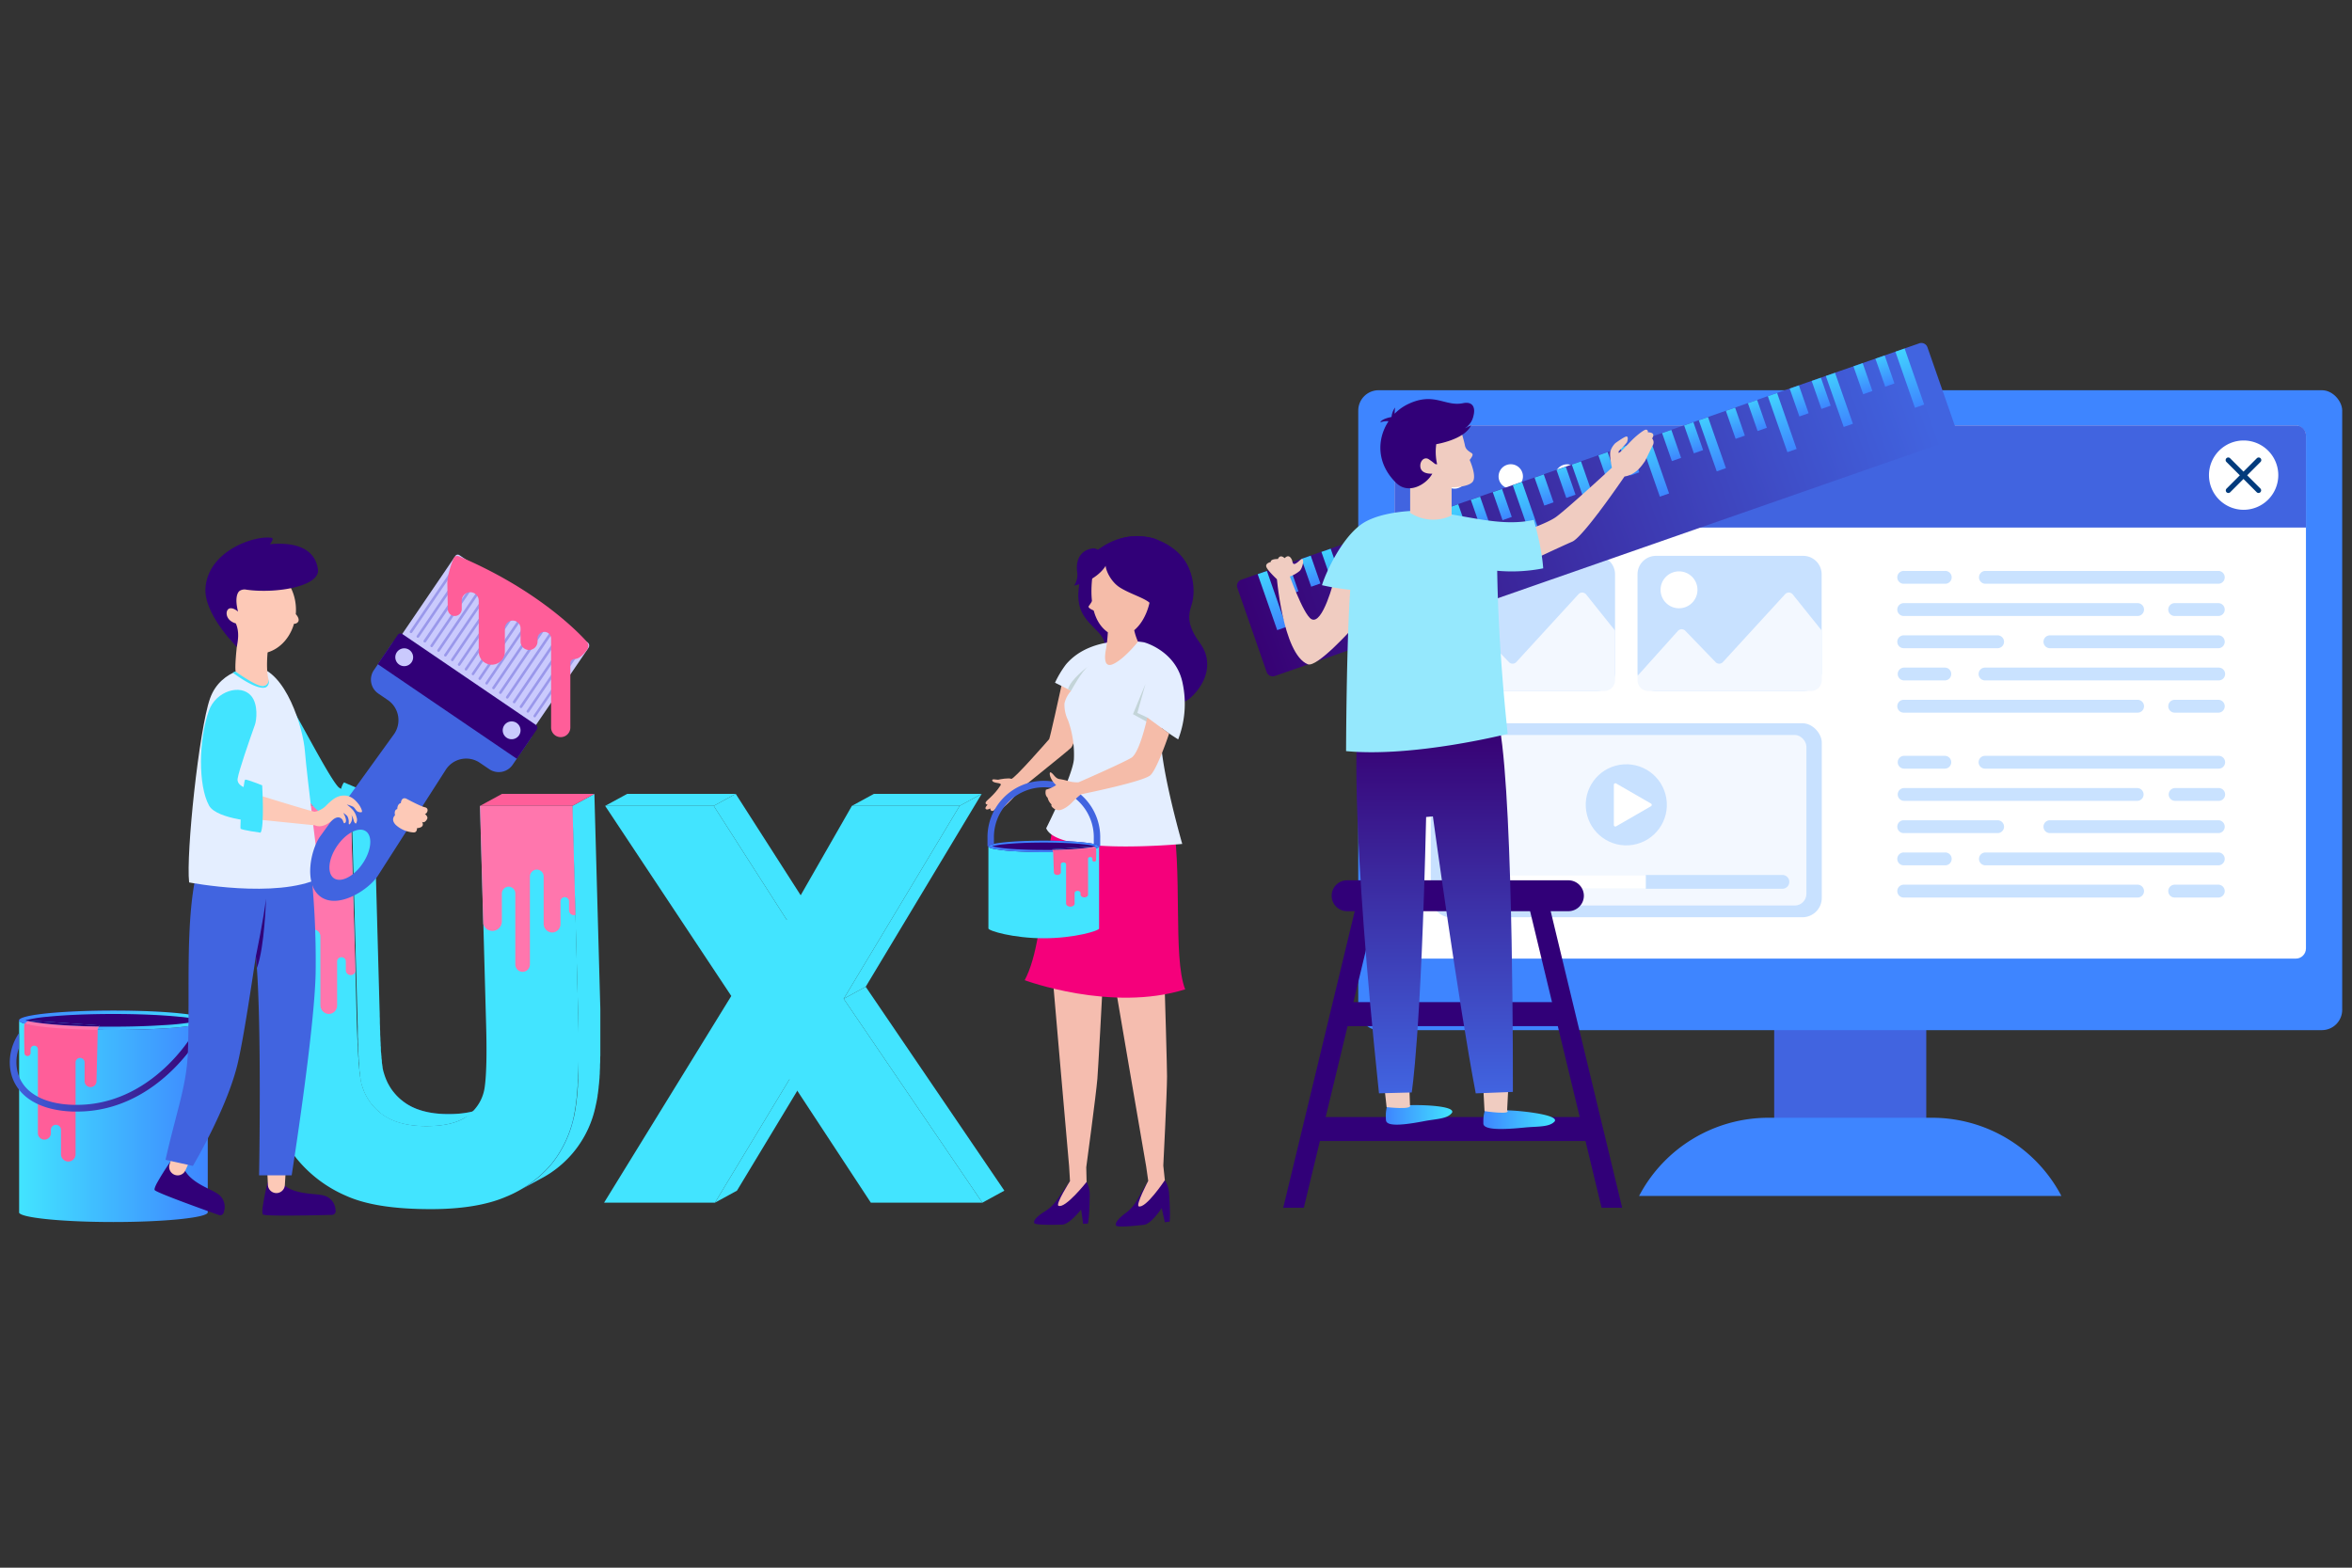 <svg xmlns="http://www.w3.org/2000/svg" xmlns:xlink="http://www.w3.org/1999/xlink" data-name="layer 1" viewBox="0 0 900 600"><rect x="0" y="0" width="900" height="600" fill="#333333" stroke="none"/><defs><linearGradient id="a" x1="10375.16" x2="10447.37" y1="429.05" y2="429.05" gradientTransform="matrix(-1 0 0 1 10454.67 0)" gradientUnits="userSpaceOnUse"><stop offset="0" stop-color="#3e85ff"/><stop offset="1" stop-color="#42e4ff"/></linearGradient><linearGradient id="c" x1="10375.16" x2="10447.37" y1="390.5" y2="390.5" gradientTransform="matrix(-1 0 0 1 10454.67 0)" gradientUnits="userSpaceOnUse"><stop offset="0" stop-color="#42e4ff"/><stop offset="1" stop-color="#3e85ff"/></linearGradient><linearGradient id="b" x1="10375.17" x2="10450.92" y1="408.03" y2="408.03" gradientTransform="matrix(-1 0 0 1 10454.67 0)" gradientUnits="userSpaceOnUse"><stop offset="0" stop-color="#370072"/><stop offset="1" stop-color="#4164e0"/></linearGradient><linearGradient id="d" x1="139.93" x2="191.26" y1="367.41" y2="367.41" xlink:href="#a"/><linearGradient id="e" x1="98.83" x2="221.44" y1="385.6" y2="385.6" xlink:href="#a"/><linearGradient id="f" x1="215.05" x2="246.61" y1="379.81" y2="379.81" xlink:href="#a"/><linearGradient id="g" x1="287.06" x2="324.05" y1="434.34" y2="434.34" xlink:href="#a"/><linearGradient id="h" x1="231.56" x2="281.53" y1="306.13" y2="306.13" xlink:href="#a"/><linearGradient id="i" x1="273.11" x2="309.44" y1="327.93" y2="327.93" xlink:href="#a"/><linearGradient id="j" x1="322.84" x2="384.32" y1="418.98" y2="418.98" xlink:href="#a"/><linearGradient id="k" x1="231.15" x2="375.9" y1="384.37" y2="384.37" xlink:href="#a"/><linearGradient id="l" x1="339.99" x2="392.79" y1="343.05" y2="343.05" xlink:href="#a"/><linearGradient id="m" x1="325.98" x2="375.64" y1="306.13" y2="306.13" xlink:href="#a"/><linearGradient id="n" x1="99.65" x2="136.53" y1="289.15" y2="289.15" xlink:href="#a"/><linearGradient id="o" x1="127.79" x2="140.54" y1="308.77" y2="308.77" xlink:href="#a"/><linearGradient id="p" x1="63.34" x2="120.83" y1="389.64" y2="389.64" xlink:href="#b"/><linearGradient id="q" x1="89.1" x2="102.9" y1="260.15" y2="260.15" xlink:href="#a"/><linearGradient id="r" x1="118.7" x2="203.52" y1="295.23" y2="295.23" xlink:href="#b"/><linearGradient id="s" x1="76.94" x2="100.38" y1="289.37" y2="289.37" xlink:href="#a"/><linearGradient id="t" x1="92" x2="100.6" y1="308.54" y2="308.54" xlink:href="#a"/><linearGradient id="u" x1="627.2" x2="788.8" y1="442.76" y2="442.76" xlink:href="#c"/><linearGradient id="v" x1="519.74" x2="896.25" y1="271.81" y2="271.81" xlink:href="#c"/><linearGradient id="w" x1="533.61" x2="882.38" y1="182.36" y2="182.36" xlink:href="#b"/><linearGradient id="x" x1="783.5" x2="1063.18" y1="-1473.35" y2="-1473.35" gradientTransform="matrix(.94 -.33 .33 .94 224.62 1890.34)" xlink:href="#b"/><linearGradient id="z" x1="794.46" x2="794.46" y1="-1470.13" y2="-1497.65" gradientTransform="translate(-308.47 1711.48)" xlink:href="#a"/><linearGradient id="A" x1="803.29" x2="803.29" y1="-1481.51" y2="-1497.65" gradientTransform="rotate(-.01 9791578.762 1780919.763)" xlink:href="#a"/><linearGradient id="B" x1="812.21" x2="812.21" y1="-1481.51" y2="-1497.65" gradientTransform="rotate(.02 -4886626.406 -892388.344)" xlink:href="#a"/><linearGradient id="C" x1="820.31" x2="820.31" y1="-1470.14" y2="-1497.65" gradientTransform="translate(-309.91 1702.97)" xlink:href="#a"/><linearGradient id="D" x1="829.14" x2="829.14" y1="-1481.51" y2="-1497.65" gradientTransform="translate(-312.16 1700.44)" xlink:href="#a"/><linearGradient id="E" x1="838.06" x2="838.06" y1="-1481.51" y2="-1497.65" gradientTransform="rotate(-.01 9725974.125 1792029.42)" xlink:href="#a"/><linearGradient id="F" x1="846.16" x2="846.16" y1="-1470.14" y2="-1497.65" gradientTransform="translate(-311.36 1694.46)" xlink:href="#a"/><linearGradient id="G" x1="854.99" x2="854.99" y1="-1481.51" y2="-1497.65" gradientTransform="translate(-313.72 1691.87)" xlink:href="#a"/><linearGradient id="H" x1="863.9" x2="863.9" y1="-1481.51" y2="-1497.65" gradientTransform="rotate(-.01 9677042.78 1800619.516)" xlink:href="#a"/><linearGradient id="I" x1="872" x2="872" y1="-1470.14" y2="-1497.65" gradientTransform="translate(-312.8 1685.95)" xlink:href="#a"/><linearGradient id="J" x1="880.83" x2="880.83" y1="-1481.52" y2="-1497.65" gradientTransform="translate(-315.05 1683.42)" xlink:href="#a"/><linearGradient id="K" x1="889.75" x2="889.75" y1="-1481.51" y2="-1497.65" gradientTransform="rotate(-.01 9628455.269 1808522.094)" xlink:href="#a"/><linearGradient id="L" x1="897.85" x2="897.85" y1="-1470.14" y2="-1497.65" gradientTransform="translate(-314.24 1677.43)" xlink:href="#a"/><linearGradient id="M" x1="906.68" x2="906.68" y1="-1481.52" y2="-1497.65" gradientTransform="rotate(-.01 9596541.044 1813962.408)" xlink:href="#a"/><linearGradient id="N" x1="915.6" x2="915.6" y1="-1481.51" y2="-1497.65" gradientTransform="rotate(-.01 9579695.84 1816768.431)" xlink:href="#a"/><linearGradient id="O" x1="923.7" x2="923.7" y1="-1470.14" y2="-1497.65" gradientTransform="translate(-315.73 1668.89)" xlink:href="#a"/><linearGradient id="P" x1="932.53" x2="932.53" y1="-1481.52" y2="-1497.65" gradientTransform="translate(-317.73 1666.53)" xlink:href="#a"/><linearGradient id="Q" x1="941.44" x2="941.44" y1="-1481.52" y2="-1497.65" gradientTransform="translate(-318.55 1663.39)" xlink:href="#a"/><linearGradient id="R" x1="949.54" x2="949.54" y1="-1470.14" y2="-1497.65" gradientTransform="translate(-317.13 1660.41)" xlink:href="#a"/><linearGradient id="S" x1="958.37" x2="958.37" y1="-1481.52" y2="-1497.65" gradientTransform="rotate(-.01 9498964.882 1830569.67)" xlink:href="#a"/><linearGradient id="T" x1="967.29" x2="967.29" y1="-1481.52" y2="-1497.65" gradientTransform="translate(-319.99 1654.88)" xlink:href="#a"/><linearGradient id="U" x1="975.39" x2="975.39" y1="-1470.14" y2="-1497.65" gradientTransform="translate(-318.61 1651.86)" xlink:href="#a"/><linearGradient id="V" x1="984.22" x2="984.22" y1="-1481.52" y2="-1497.65" gradientTransform="rotate(-.01 9450262.76 1838701.42)" xlink:href="#a"/><linearGradient id="W" x1="993.14" x2="993.14" y1="-1481.52" y2="-1497.65" gradientTransform="translate(-321.43 1646.36)" xlink:href="#a"/><linearGradient id="X" x1="1001.24" x2="1001.24" y1="-1470.14" y2="-1497.65" gradientTransform="translate(-320.01 1643.38)" xlink:href="#a"/><linearGradient id="Y" x1="1010.07" x2="1010.07" y1="-1481.52" y2="-1497.65" gradientTransform="translate(-322.38 1640.79)" xlink:href="#a"/><linearGradient id="Z" x1="1018.98" x2="1018.98" y1="-1481.52" y2="-1497.65" gradientTransform="rotate(-.01 9384658.122 1849811.076)" xlink:href="#a"/><linearGradient id="aa" x1="1027.08" x2="1027.08" y1="-1470.14" y2="-1497.65" gradientTransform="translate(-321.5 1634.83)" xlink:href="#a"/><linearGradient id="ab" x1="1035.91" x2="1035.91" y1="-1481.52" y2="-1497.65" gradientTransform="translate(-323.82 1632.27)" xlink:href="#a"/><linearGradient id="ac" x1="1044.83" x2="1044.83" y1="-1481.52" y2="-1497.65" gradientTransform="rotate(-.01 9335841.388 1858172)" xlink:href="#a"/><linearGradient id="ad" x1="1052.93" x2="1052.93" y1="-1470.14" y2="-1497.65" gradientTransform="translate(-322.74 1626.47)" xlink:href="#a"/><linearGradient id="ae" x1="10413.18" x2="10440.61" y1="427.26" y2="427.26" gradientTransform="matrix(-1 0 0 1 11008.22 0)" xlink:href="#c"/><linearGradient id="af" x1="10452.5" x2="10477.91" y1="425.58" y2="425.58" gradientTransform="matrix(-1 0 0 1 11008.22 0)" xlink:href="#c"/><linearGradient id="ag" x1="548.97" x2="548.97" y1="418.48" y2="278.56" gradientUnits="userSpaceOnUse"><stop offset="0" stop-color="#4164e0"/><stop offset="1" stop-color="#370072"/></linearGradient><linearGradient id="ah" x1="377.84" x2="420.97" y1="311.42" y2="311.42" xlink:href="#b"/><linearGradient id="ai" x1="378.22" x2="420.59" y1="341.49" y2="341.49" xlink:href="#a"/><linearGradient id="aj" x1="378.22" x2="420.59" y1="323.93" y2="323.93" xlink:href="#c"/><clipPath id="y"><rect width="279.68" height="38.98" x="471.28" y="175.57" fill="none" transform="rotate(-19.23 611.2 195.082)"/></clipPath></defs><path fill="url(#a)" d="M7.32,463.89h0V390.4H79.5v73.49h0a.45.45,0,0,1,0,.11c0,2-16.17,3.7-36.11,3.7S7.3,466,7.3,464A.43.43,0,0,1,7.32,463.89Z"/><path fill="#310078" d="M7.3,390.5a.71.71,0,0,0,.37.53,1.92,1.92,0,0,0,.28.18,6.9,6.9,0,0,0,.79.34c.19.06.41.14.65.2l.43.12a13.33,13.33,0,0,0,1.34.31c.49.1,1,.21,1.62.3.8.13,1.67.25,2.63.37s2,.23,3.07.35c2.52.24,5.39.45,8.53.62l4.89.2c1.7.07,3.45.11,5.24.13h.21l2.88.05c1.05,0,2.1,0,3.17,0,7.22,0,14-.22,19.58-.6a99.68,99.68,0,0,0,13.1-1.53,13.45,13.45,0,0,0,2.54-.76c.58-.26.89-.54.89-.83,0-1-4-1.94-10.57-2.63s-15.58-1.08-25.54-1.08-19,.41-25.53,1.08S7.3,389.49,7.3,390.5Zm3.38.26.23-.18L38,392.45l-.17.43c-.23,0-.45,0-.68,0-3.49-.05-6.88-.16-10.1-.33s-5.92-.36-8.47-.62c-1.08-.1-2.08-.22-3-.34s-1.8-.24-2.59-.37c-.55-.09-1.08-.18-1.56-.28Z"/><path fill="url(#c)" d="M7.3,390.5a.71.71,0,0,0,.37.53c.08.05.18.12.28.17a6.8,6.8,0,0,0,.79.35c.19.06.41.14.65.2l.43.12a13.33,13.33,0,0,0,1.34.31c.49.1,1,.21,1.62.3.8.13,1.67.25,2.63.37s2,.23,3.07.35c2.52.24,5.39.45,8.53.62l4.89.2c1.7.07,3.45.11,5.24.13h.21l2.88.05c1.05,0,2.1,0,3.17,0,7.22,0,14-.22,19.58-.6a99.68,99.68,0,0,0,13.1-1.53,13.45,13.45,0,0,0,2.54-.76c.58-.26.89-.54.89-.83,0-1-4-1.94-10.57-2.63s-15.58-1.08-25.54-1.08-19,.41-25.53,1.08S7.3,389.49,7.3,390.5Zm3.38.26-.52-.13-.44-.13A50.85,50.85,0,0,1,18,389.16c6.77-.69,15.78-1.08,25.39-1.08s18.63.39,25.4,1.08a52.27,52.27,0,0,1,8.3,1.34c-.34.11-.76.21-1.29.33a96.37,96.37,0,0,1-12.91,1.5c-5.81.39-12.55.6-19.5.6-1.06,0-2.12,0-3.15,0l-2.4,0c-.23,0-.45,0-.68,0-3.49-.05-6.88-.16-10.1-.33s-5.92-.36-8.47-.62c-1.08-.1-2.08-.22-3-.34s-1.8-.24-2.59-.37c-.55-.09-1.08-.18-1.56-.28Z"/><path fill="#310078" d="M10.91,390.58l-.23.18.74.16c.48.1,1,.19,1.56.28.79.13,1.67.26,2.59.37s1.95.24,3,.34c2.55.26,5.39.46,8.47.62s6.61.28,10.1.33c.23,0,.45,0,.68,0l.17-.43Z"/><path fill="#ff76ad" d="M9.39,391.75,21,395.18l16.31-1h0l.5-1.27c-.23,0-.45,0-.68,0-3.49-.05-6.88-.16-10.1-.33s-5.92-.36-8.47-.62c-1.08-.1-2.08-.22-3-.34s-1.8-.24-2.59-.37c-.55-.09-1.08-.18-1.56-.28l-.74-.16Z"/><path fill="#ff5e99" d="M9.35,403a1.18,1.18,0,1,0,2.36,0v-1.51a1.4,1.4,0,0,1,2.79,0v32.23A2.48,2.48,0,0,0,17,436.17a2.48,2.48,0,0,0,2.47-2.48V432.3a1.94,1.94,0,0,1,3.87,0v9.45a2.82,2.82,0,0,0,2.8,2.8,2.79,2.79,0,0,0,2.78-2.8v-35a1.73,1.73,0,1,1,3.45,0v7.16a2.28,2.28,0,0,0,4.55.06s.5-19.77.46-19.81c-7.18-.11-13.83-.46-18.87-.95-2.18-.22-4.1-.47-5.7-.72-1.16-.2-2.6-.5-3.4-.72C9.07,391.78,9.35,403,9.35,403Z"/><path fill="url(#b)" d="M7.3,417.08c3.66,4.64,10.3,8,20.63,8.35h1.53c32.32,0,49.51-31.89,50-34.82-.17.53-1.37,1-3.42,1.47a66.53,66.53,0,0,1-11.85,15.56c-7.1,6.94-18.9,15.22-34.77,15.22-.48,0-1,0-1.44,0-10-.31-17.1-3.71-20.13-9.59a10.41,10.41,0,0,1-.59-1.32,15.55,15.55,0,0,1,0-10.86v-5.65l-.11.13C2.86,402.06,2.31,410.75,7.3,417.08Z"/><g style="isolation:isolate"><g style="isolation:isolate"><path fill="#2c62c0" d="M145.2,425.62l8.42-4.59.83.66c.43.32.87.63,1.33.92l-8.43,4.6c-.45-.29-.9-.6-1.32-.92s-.56-.44-.83-.67Z"/><path fill="#2b5fbb" d="M147.35,427.21l8.43-4.6c.57.36,1.16.69,1.78,1l-8.42,4.59c-.62-.3-1.22-.64-1.79-1Z"/><path fill="#295cb6" d="M149.14,428.2l8.42-4.59c.59.29,1.19.55,1.82.8L151,429c-.63-.24-1.24-.51-1.82-.8Z"/><path fill="#275ab0" d="M151,429l8.42-4.59c.64.24,1.3.47,2,.67l-8.43,4.59c-.68-.2-1.33-.42-2-.67Z"/><path fill="#2556ab" d="M152.93,429.67l8.43-4.59c.71.21,1.45.39,2.22.55l-8.42,4.6c-.77-.16-1.51-.34-2.23-.56Z"/><path fill="#2653a6" d="M155.16,430.23l8.42-4.6c.84.18,1.71.33,2.61.44l-8.42,4.6c-.9-.12-1.77-.26-2.61-.44Z"/><path fill="#2351a1" d="M157.77,430.67l8.42-4.6q1.55.19,3.21.27l-8.43,4.6c-1.1-.05-2.17-.14-3.2-.27Z"/><path fill="#224e9c" d="M161,430.94l8.43-4.6c.71,0,1.43.05,2.18.05s1.29,0,1.92,0l-8.42,4.6q-.95,0-1.92,0c-.75,0-1.48,0-2.19-.05Z"/><path fill="#1f4c97" d="M165.08,431l8.42-4.6c1.31-.05,2.56-.15,3.74-.3l-8.42,4.6c-1.18.15-2.43.25-3.74.3Z"/><path fill="#1e4991" d="M168.82,430.66l8.42-4.6a30.72,30.72,0,0,0,3.13-.56L172,430.1a31.22,31.22,0,0,1-3.13.56Z"/><path fill="#1e458c" d="M172,430.1l8.42-4.6a22.18,22.18,0,0,0,2.85-.85l-8.42,4.6a24.47,24.47,0,0,1-2.85.85Z"/><path fill="#1c4387" d="M174.8,429.25l8.42-4.6a18.3,18.3,0,0,0,2.32-1l-8.42,4.6a18.3,18.3,0,0,1-2.32,1.05Z"/></g><polygon fill="#ff5e99" points="98.83 308.43 107.25 303.84 142.64 303.84 134.21 308.43 98.83 308.43"/><path fill="url(#d)" d="M171.58,426.39c-7.26,0-13-1.58-17.13-4.7-.45-.34-.87-.7-1.28-1.06l-.29-.25c-.4-.37-.79-.75-1.16-1.14l-.2-.22c-.31-.34-.61-.7-.9-1.06l-.23-.28c-.32-.42-.63-.85-.91-1.3-.06-.08-.11-.17-.17-.26q-.36-.58-.69-1.2c-.06-.1-.12-.2-.17-.3-.24-.47-.47-1-.67-1.45-.07-.15-.12-.31-.18-.46-.15-.38-.3-.77-.43-1.17L147,411c-.16-.51-.31-1-.43-1.56-.06-.25-.11-.53-.17-.83,0-.09,0-.19,0-.29s-.08-.44-.11-.68,0-.23-.05-.36-.08-.53-.11-.81c0-.11,0-.22,0-.33,0-.41-.1-.83-.14-1.28,0-.06,0-.12,0-.18,0-.39-.08-.81-.11-1.24,0-.17,0-.34-.05-.52s-.05-.66-.08-1c0-.19,0-.39,0-.59,0-.36,0-.73-.08-1.11,0-.2,0-.39,0-.59,0-.48-.06-1-.09-1.49,0-.11,0-.21,0-.32,0-.62-.06-1.27-.1-1.94l0-.61q0-.72-.06-1.47c0-.26,0-.53,0-.79l-.06-1.45c0-.28,0-.55,0-.83,0-.54,0-1.1-.05-1.66,0-.24,0-.47,0-.72,0-.81-.05-1.64-.07-2.5l-2.26-82-8.43,4.59,2.27,82c0,.85.05,1.68.07,2.49l0,.76c0,.55,0,1.09,0,1.62l0,.84q0,.74.06,1.44l0,.8c0,.5.05,1,.07,1.47l0,.61c0,.67.07,1.31.1,1.94,0,.11,0,.21,0,.32,0,.51.06,1,.09,1.49,0,.2,0,.39,0,.59,0,.38.05.75.07,1.11,0,.2,0,.39.05.59s.05.68.08,1l0,.35c0,.06,0,.11,0,.17,0,.42.08.83.12,1.22a1.36,1.36,0,0,0,0,.2c0,.45.09.87.14,1.27,0,.12,0,.23,0,.34,0,.28.07.55.1.81s0,.24.05.36.08.46.11.68a1.55,1.55,0,0,0,0,.21s0,0,0,.08c.06.3.11.58.16.83s.18.73.28,1.08l.16.48q.08.29.18.57.19.6.42,1.17c.07.15.12.31.18.46s0,.1.07.16c.19.44.39.86.61,1.28.05.11.11.21.16.31.22.41.45.81.7,1.19.05.09.1.18.16.27.29.44.6.88.92,1.3.07.09.15.18.22.28.29.36.59.71.91,1.06l.2.21c.37.4.75.77,1.16,1.14l.28.26.46.39h0c.27.23.53.46.82.68,4.11,3.12,9.87,4.7,17.13,4.7,5.88,0,10.56-.93,14-2.79l8.42-4.6C182.14,425.46,177.46,426.39,171.58,426.39Z"/><g style="isolation:isolate"><path fill="#224e9c" d="M219.38,428l8.42-4.6c-.31,1.35-.68,2.66-1.09,3.93l-8.42,4.6c.41-1.28.78-2.59,1.09-3.93Z"/><path fill="#1f4c97" d="M218.29,432l8.42-4.6c-.42,1.29-.89,2.55-1.41,3.77l-8.42,4.59c.52-1.21,1-2.47,1.41-3.76Z"/><path fill="#1e4991" d="M216.88,435.73l8.42-4.59a40,40,0,0,1-1.84,3.78l-8.42,4.6c.67-1.22,1.28-2.48,1.84-3.79Z"/><path fill="#1e458c" d="M215,439.52l8.42-4.6a38.48,38.48,0,0,1-2.63,4.16l-8.42,4.6a41.18,41.18,0,0,0,2.63-4.16Z"/><path fill="#1c4387" d="M212.41,443.68l8.42-4.6c-.42.58-.85,1.14-1.3,1.69a42.88,42.88,0,0,1-12.81,10.41l-8.42,4.6a42.72,42.72,0,0,0,12.8-10.41c.45-.55.89-1.12,1.31-1.69Z"/></g><path fill="url(#e)" d="M219.88,425.68a43.39,43.39,0,0,1-8.78,19.69,45.17,45.17,0,0,1-17.66,12.75c-7.27,3.09-16.88,4.65-28.53,4.65-14.21,0-24.82-1.66-32.45-5.09a49.72,49.72,0,0,1-18.25-13.42,45.29,45.29,0,0,1-9.2-17.44c-2.17-8.54-3.5-21.18-4-37.6l-.3-10.81-1.93-70h35.38L136,371.72h0l.51,18.69c.35,12.2.9,20.15,1.66,23.6a20.86,20.86,0,0,0,7.9,12.28c4.11,3.12,9.87,4.7,17.12,4.7s12.83-1.46,16.27-4.36a16.14,16.14,0,0,0,6-10.47c.68-4.74.87-12.84.55-24.07l-1.06-38.53h0l-1.25-45.12h35.38l1.15,41.72L221.25,388C221.74,405.87,221.3,418.18,219.88,425.68Z"/><path fill="url(#f)" d="M229.6,408.48l0-.58c0-.52.05-1,.07-1.6,0-.27,0-.56,0-.84,0-.48,0-.95.05-1.44,0-.32,0-.64,0-1l0-1.45c0-.34,0-.68,0-1s0-1,0-1.49c0-.35,0-.72,0-1.09v-3.21c0-.36,0-.73,0-1.09v-1.19l0-1.74c0-.39,0-.77,0-1.17,0-.66,0-1.34,0-2,0-.33,0-.66,0-1,0-1-.05-2.08-.08-3.14l-2.2-79.6-8.42,4.59,2.2,79.6c0,1.07.06,2.12.08,3.15,0,.34,0,.66,0,1,0,.68,0,1.36,0,2,0,.4,0,.78,0,1.17,0,.58,0,1.17,0,1.74,0,.4,0,.8,0,1.19,0,.55,0,1.09,0,1.62v2.67c0,.37,0,.75,0,1.11s0,1,0,1.46,0,.71,0,1.06l0,1.42c0,.33,0,.66,0,1,0,.48,0,.95,0,1.42l0,.87c0,.53,0,1-.06,1.55l0,.62c0,.7-.07,1.39-.11,2.06l0,.42c0,.51-.07,1-.11,1.52,0,.31-.05.6-.07.9l-.09,1c0,.29-.05.57-.08.85s-.06.64-.1.94-.06.54-.09.81-.07.59-.11.88-.07.5-.11.75-.07.53-.11.79c-.09.58-.19,1.14-.29,1.67a43.34,43.34,0,0,1-8.78,19.69,42.72,42.72,0,0,1-12.8,10.41l8.42-4.6a40.59,40.59,0,0,0,21.07-27.73h0c.19-.77.35-1.56.5-2.36.1-.53.2-1.09.29-1.67a.68.68,0,0,0,0-.15c0-.2.06-.43.1-.65s.07-.48.1-.74.07-.59.11-.89l.09-.79c0-.31.07-.64.1-1l.09-.84c0-.33.06-.68.08-1s.05-.58.08-.87a.66.66,0,0,1,0-.14c0-.46.06-1,.09-1.43l0-.38C229.53,409.87,229.57,409.18,229.6,408.48Z"/><polygon fill="#ff5e99" points="183.68 308.43 192.1 303.84 227.47 303.84 219.05 308.43 183.68 308.43"/></g><g style="isolation:isolate"><polygon fill="url(#g)" points="302.15 412.98 310.57 408.38 282 455.7 273.58 460.3 302.15 412.98"/><polygon fill="url(#h)" points="231.56 308.43 239.99 303.84 281.53 303.84 273.11 308.43 231.56 308.43"/><polygon fill="url(#i)" points="273.11 308.43 281.53 303.84 309.44 347.42 301.02 352.02 273.11 308.43"/><polygon fill="url(#j)" points="322.84 382.26 331.26 377.66 384.32 455.7 375.9 460.3 322.84 382.26"/><polygon fill="url(#k)" points="367.21 308.43 322.84 382.26 375.9 460.3 333.23 460.3 302.15 412.98 273.58 460.3 231.15 460.3 279.83 381.19 231.56 308.43 273.11 308.43 301.02 352.02 325.98 308.43 367.21 308.43"/><polygon fill="url(#l)" points="367.21 308.43 375.64 303.84 331.26 377.66 322.84 382.26 367.21 308.43"/><polygon fill="url(#m)" points="325.98 308.43 334.4 303.84 375.64 303.84 367.21 308.43 325.98 308.43"/></g><path fill="#ff76ad" d="M136 371.72h0a1.84 1.84 0 01-1.81 1.47 1.85 1.85 0 01-1.86-1.85V368a1.62 1.62 0 00-1.62-1.64A1.64 1.64 0 00129 368v16.85a3.22 3.22 0 01-3.4 3.21 3.34 3.34 0 01-3-3.4V358.4a2.63 2.63 0 00-3.15-2.58 2.68 2.68 0 00-2.1 2.68v9.07a2.82 2.82 0 01-3.39 2.75 2.86 2.86 0 01-2.22-2.82v-2.64a2.56 2.56 0 00-2.7-2.56A2.66 2.66 0 00106.6 365v10.51a3.62 3.62 0 01-5.84 2.89l-1.93-70h35.38zM220.2 350.15a1.74 1.74 0 01-.61.11 1.85 1.85 0 01-1.85-1.86V345a1.59 1.59 0 00-.48-1.15 1.62 1.62 0 00-2.78 1.15v8.68a3.23 3.23 0 01-3.4 3.21 3.34 3.34 0 01-3.05-3.4V335.46a2.63 2.63 0 00-3.15-2.58 2.71 2.71 0 00-2.11 2.68v33.58a2.8 2.8 0 01-3.38 2.75 2.85 2.85 0 01-2.21-2.82V341.92a2.57 2.57 0 00-2.71-2.56 2.66 2.66 0 00-2.43 2.71v10.51a3.62 3.62 0 01-7.12 1h0l-1.25-45.12h35.38z"/><path fill="url(#n)" d="M99.65,268.66s3.86-6.78,7.43-4.63c2.78,1.66,17.7,32,22.28,37.07,1.32,1.45,6.88,2.92,6.88,2.92A17.37,17.37,0,0,1,135,314.31c-.85,1.69-11.27-2.69-12.63-3.56-6.93-4.43-14.23-23.91-14.23-23.91Z"/><path fill="url(#o)" d="M131.63,299.45s8.63,3.56,8.9,4.15-4.57,14.57-5.41,14.5-7.33-2.67-7.33-2.67S129.71,301.46,131.63,299.45Z"/><path fill="#310078" d="M128.43,463.37c0-.39-.1-.83-.17-1.29a6,6,0,0,0-3.7-4.31c-2.56-.91-6.43-.58-10.76-1.72s-5.62-3.08-5.62-3.08l-5.72-.58a91.58,91.58,0,0,0-2,10c-.13,1.28-.1,2.24.2,2.45,1,.73,20.71.28,26.35.13A1.43,1.43,0,0,0,128.43,463.37Z"/><path fill="#fdc9b7" d="M106,456.62a3.17,3.17,0,0,1-1.48-.24,3.26,3.26,0,0,1-2-2.84l-.12-2.54-.31-6.37,7.46-.22-.44,7.35-.11,1.81A3.25,3.25,0,0,1,106,456.62Z"/><path fill="#310078" d="M85.61,464.06c.1-.38.21-.81.31-1.27A6.06,6.06,0,0,0,84,457.44c-2.07-1.76-5.81-2.84-9.44-5.45s-4.14-4.89-4.14-4.89l-5.14-2.59a94.11,94.11,0,0,0-5.4,8.61c-.57,1.15-.89,2.06-.68,2.36.66,1,19.24,7.66,24.55,9.54A1.41,1.41,0,0,0,85.61,464.06Z"/><path fill="#fdc9b7" d="M67.05,449.71a3.25,3.25,0,0,1-2.16-4.12l.8-2.42,2-6.05,7,2.45-3,6.72-.75,1.65A3.24,3.24,0,0,1,67.05,449.71Z"/><path fill="url(#p)" d="M75.2,334c1.37-6,27.16-3.9,27.16-3.9l-.16,3.33c3.67-1.47,9.87-5.14,16.45-3.69a332.71,332.71,0,0,1,2.13,42.71c-.46,22.23-9.17,77.37-9.17,77.37H99.14s1.11-60.2-1.22-83.9c-1.55,10-4.55,30.79-7,41.25-4.1,17.21-17.11,39.06-17.11,39.06L63.34,443.9c4.26-18.92,8.12-28.36,8.56-41.41C72.71,379.22,70.84,353.14,75.2,334Z"/><path fill="#310078" d="M97.92,365.94s3.1-14.85,3.85-21.95c0,0-.45,18.29-3.45,26.46Z"/><path fill="#e4eeff" d="M98,255.18s-13.42.23-17.63,12.14-9.24,59.45-8,70.41c0,0,33.34,6.43,50-1.67,0,0-5-39.44-5.69-48.49S109.39,256.84,98,255.18Z"/><path fill="#fdc9b7" d="M102.82,246s-1.39,9.05-.06,14.1a2,2,0,0,1-1.3,2.31c-3.77,1.26-8.8-3.65-11.28-5.33-.51-2.83.95-13.92.95-13.92Z"/><path fill="#fdc9b7" d="M98.87,216.65c7.94,0,14.38,7.51,14.38,16.77,0,.55,0,1.09-.07,1.63.58.64,1.39,1.75,1,2.77a1.76,1.76,0,0,1-1.68.9c-1.9,6.66-7.28,11.47-13.63,11.47-7.94,0-14.37-7.51-14.37-16.77S90.93,216.65,98.87,216.65Z"/><path fill="#310078" d="M78.63,225.06c1-14.28,18.79-20.24,25.28-19.22.86.14.2,1.46-.65,2.44,8.16-.78,17.09.73,18.4,9.59,1,6.46-15.84,9.44-27.35,7.82a3.43,3.43,0,0,0-2.65.48c-.91.72-1.83,3-.57,7.92-1-.94-3.22-2.11-4.1-.49-.69,1.26-.19,4,3.25,5,1.49,3.37.75,6.92.37,9C90.61,247.54,77.94,235.1,78.63,225.06Z"/><path fill="url(#q)" d="M102.76,260.07a2.23,2.23,0,0,1-2.41,2.5c-2.64-.05-10.17-5.52-10.17-5.52s-.85.13-1.08.42c0,0,9.36,7.22,12.79,5.5A2.53,2.53,0,0,0,102.76,260.07Z"/><path fill="url(#r)" d="M196.22,292.62l7.3-10.72-53.14-36.17-7.3,10.73a6.45,6.45,0,0,0,1.7,9l3.62,2.47a9.31,9.31,0,0,1,2.46,12.93l-28.46,39.4c-3.73,5.48-6.2,18.55.46,23.07s17.9-2.56,21.63-8l26.21-40.92a9.29,9.29,0,0,1,12.93-2.46l3.62,2.46A6.45,6.45,0,0,0,196.22,292.62Zm-57.45,37.86c-3.38,5-8.32,7.49-11,5.64s-2.17-7.37,1.21-12.33,8.32-7.49,11-5.65S142.15,325.51,138.77,330.48Z"/><path fill="#cacafd" d="M224.79,245.82l-49-33.35a1.12,1.12,0,0,0-1.54.29l-21.13,31.05,51.18,34.83,20.9-30.7A1.53,1.53,0,0,0,224.79,245.82Z"/><path fill="#310078" d="M205.09,277.46l-51.16-34.82a1.25,1.25,0,0,0-1.72.33l-7.65,11.23,53.21,36.22,7.64-11.23A1.25,1.25,0,0,0,205.09,277.46Z"/><path fill="#cacafd" d="M157.5 253.46a3.41 3.41 0 11-.91-4.74A3.42 3.42 0 01157.5 253.46zM198.6 281.43a3.41 3.41 0 11-.9-4.73A3.41 3.41 0 01198.6 281.43z"/><path fill="#9a98eb" d="M157.28 242.31a.46.46 0 01-.28-.08.49.49 0 01-.13-.69L175.62 214a.5.5 0 01.69-.13.49.49 0 01.13.69L157.69 242.1A.49.49 0 01157.28 242.31zM159.91 244.1a.46.46 0 01-.28-.08.49.49 0 01-.13-.69l18.75-27.56a.5.5 0 01.69-.13.49.49 0 01.13.69l-18.75 27.56A.49.49 0 01159.91 244.1zM162.54 245.89a.46.46 0 01-.28-.08.49.49 0 01-.13-.69l18.75-27.56a.51.51 0 01.69-.13.49.49 0 01.13.69L163 245.68A.49.49 0 01162.54 245.89zM165.17 247.69a.47.47 0 01-.28-.09.49.49 0 01-.13-.69l18.75-27.56a.51.51 0 01.69-.13.5.5 0 01.14.69l-18.76 27.56A.5.5 0 01165.17 247.69zM167.8 249.48a.49.49 0 01-.28-.09.5.5 0 01-.13-.69l18.75-27.56a.51.51 0 01.69-.13.5.5 0 01.14.69l-18.76 27.56A.5.5 0 01167.8 249.48zM170.43 251.27a.49.49 0 01-.28-.09.5.5 0 01-.13-.69l18.75-27.56a.51.51 0 01.69-.13.5.5 0 01.14.69l-18.76 27.56A.5.5 0 01170.43 251.27zM173.06 253.06a.49.49 0 01-.28-.09.51.51 0 01-.13-.69l18.76-27.56a.5.5 0 01.82.56l-18.76 27.56A.49.49 0 01173.06 253.06zM175.69 254.85a.49.49 0 01-.28-.09.51.51 0 01-.13-.69L194 226.51a.5.5 0 11.82.56L176.1 254.63A.49.49 0 01175.69 254.85zM178.32 256.64a.51.51 0 01-.28-.09.51.51 0 01-.13-.69l18.76-27.56a.5.5 0 01.82.56l-18.76 27.56A.49.49 0 01178.32 256.64zM181 258.43a.51.51 0 01-.28-.09.51.51 0 01-.13-.69L199.3 230.1A.5.5 0 01200 230a.51.51 0 01.13.69l-18.76 27.56A.49.49 0 01181 258.43zM183.58 260.22a.51.51 0 01-.28-.09.51.51 0 01-.13-.69l18.76-27.55a.5.5 0 01.69-.14.51.51 0 01.13.69L184 260A.49.49 0 01183.58 260.22zM186.21 262a.51.51 0 01-.28-.09.51.51 0 01-.13-.69l18.76-27.55a.5.5 0 01.69-.14.51.51 0 01.13.69l-18.76 27.56A.49.49 0 01186.21 262zM188.84 263.8a.46.46 0 01-.27-.09.5.5 0 01-.14-.69l18.76-27.55a.49.49 0 11.82.55l-18.75 27.56A.52.52 0 01188.84 263.8zM191.47 265.59a.46.46 0 01-.27-.09.5.5 0 01-.14-.69l18.76-27.55a.49.49 0 11.82.55l-18.75 27.56A.52.52 0 01191.47 265.59zM194.1 267.38a.46.46 0 01-.27-.09.5.5 0 01-.14-.69l18.76-27.55a.5.5 0 01.69-.13.49.49 0 01.13.69l-18.75 27.55A.52.52 0 01194.1 267.38zM196.74 269.17a.47.47 0 01-.28-.09.49.49 0 01-.13-.69l18.75-27.55a.5.5 0 01.82.56L197.15 269A.52.52 0 01196.74 269.17zM199.37 271a.54.54 0 01-.28-.08.51.51 0 01-.14-.7l18.76-27.55a.5.5 0 01.69-.13.49.49 0 01.13.69l-18.75 27.55A.52.52 0 01199.37 271zM202 272.75a.54.54 0 01-.28-.08.5.5 0 01-.13-.7l18.75-27.55a.5.5 0 01.69-.13.49.49 0 01.13.69l-18.75 27.55A.5.5 0 01202 272.75zM204.63 274.54a.54.54 0 01-.28-.08.49.49 0 01-.13-.69L223 246.21a.5.5 0 01.69-.13.49.49 0 01.13.69L205 274.32A.5.5 0 01204.63 274.54z"/><path fill="#fdc9b7" d="M95.68,313.35l2.57-9.26s20.19,6.27,22.18,6.6a8.86,8.86,0,0,0,3.87-1.88c2.45-2.42,4.31-4.28,7.28-4.33s4.71,2.14,5.59,3.23c.65.78,1.62,2.76,1.29,3.05s-1.29,0-1.53-.11c-.81-.41-1.05-1.37-1.81-1.89a11.23,11.23,0,0,0-2.42-.84,15.8,15.8,0,0,1,2.26,2,7.13,7.13,0,0,1,1.52,3,2.75,2.75,0,0,1-.22,2.21c-.17.23-.74-.34-.88-1a7.24,7.24,0,0,0-.9-2.23,3.87,3.87,0,0,1,.17,1.95c-.17.87-1.24,2.57-1.21,1.08a4.44,4.44,0,0,0-.57-2.61,7.08,7.08,0,0,0-1.54-1.2c.56.78,1.82,3.53.46,3.95-.28.09-.4-.61-.66-1.14s-1.55-2.16-4,0c-4,3.56-6.59,1.95-6.59,1.95Z"/><path fill="url(#s)" d="M97.55,277.38c-2.26,6.38-6.13,17.48-6.62,20.64-.65,4.1,8.59,4.8,8.59,4.8l.86,11.89S83,313.78,80,308.32c-4.23-7.67-4-25.31-.07-36.31,2.68-7.56,12.21-10.42,16.2-5.66C98.89,269.63,98.16,275.66,97.55,277.38Z"/><path fill="url(#t)" d="M99.71,318.69s-7.28-1-7.64-1.54,1-18.7,1.79-18.77,6.46,2.18,6.46,2.18S101.25,316.39,99.71,318.69Z"/><path fill="#fdc9b7" d="M155.47,305.67s5.36,2.91,7.14,3.3.84,2.49-.05,2.6a2.1,2.1,0,0,1,1,1.35c.08.62-1.14,2.34-2.08,1.61,0,0,1.5,2.12-1.92,2.44,0,0,.13,1.76-1.4,1.62a11,11,0,0,1-6.7-2.86c-2.14-2.15-.3-3.71-.3-3.71s-.57-2,.86-2.38c0,0-.06-1.93,1.37-2.29C153.38,307.35,153.52,304.89,155.47,305.67Z"/><path fill="#ff5e99" d="M171.18,223.45l.17,9.64a2.68,2.68,0,0,0,2.67,2.67h0a2.67,2.67,0,0,0,2.67-2.67v-3.18a3.26,3.26,0,0,1,3.25-3.25h0a3.26,3.26,0,0,1,3.25,3.25V249.4a5,5,0,0,0,5,5h0a5,5,0,0,0,5-5v-8.88a3,3,0,0,1,3-3h0a3,3,0,0,1,3,3v5a3.25,3.25,0,0,0,3.25,3.25h0a3.26,3.26,0,0,0,3.25-3.25v-1.08a2.59,2.59,0,0,1,2.59-2.6h0a2.59,2.59,0,0,1,2.6,2.6v34a3.68,3.68,0,0,0,3.68,3.68h0a3.68,3.68,0,0,0,3.68-3.68V253.9a1.69,1.69,0,0,1,1.69-1.69h0c1.82,0,3.65-2.08,4.76-3.62a2.43,2.43,0,0,0-.16-3c-4.26-4.78-20.28-20.56-49-32.7a1.46,1.46,0,0,0-1.91.76C172.61,215.89,171.12,220.47,171.18,223.45Z"/><rect width="58.19" height="119.37" x="678.9" y="322.42" fill="#4164e0"/><path fill="url(#u)" d="M788.8,457.72H627.2a55.9,55.9,0,0,1,49.49-29.92H739.3a55.9,55.9,0,0,1,49.5,29.92Z"/><rect width="376.51" height="244.92" x="519.74" y="149.35" fill="url(#v)" rx="7.78"/><rect width="348.77" height="204.08" x="533.61" y="162.81" fill="#fff" rx="3.89"/><path fill="url(#w)" d="M537.5,162.81h341a3.89,3.89,0,0,1,3.89,3.89v35.21a0,0,0,0,1,0,0H533.61a0,0,0,0,1,0,0V166.7A3.89,3.89,0,0,1,537.5,162.81Z"/><path fill="#fff" d="M595 182.37a4.66 4.66 0 114.66 4.66A4.66 4.66 0 01595 182.37zM573.44 182.37A4.66 4.66 0 11578.1 187 4.67 4.67 0 01573.44 182.37zM551.88 182.37a4.67 4.67 0 114.66 4.66A4.67 4.67 0 01551.88 182.37zM845.27 181.85a13.26 13.26 0 1113.26 13.26A13.26 13.26 0 01845.27 181.85z"/><path fill="#023b7c" d="M852.71,188.68a1,1,0,0,0,.7-.3l11.53-11.53a1,1,0,1,0-1.41-1.41L852,187a1,1,0,0,0,0,1.41A1,1,0,0,0,852.71,188.68Z"/><path fill="#023b7c" d="M864.24,188.68a1,1,0,0,0,.7-.3,1,1,0,0,0,0-1.41l-11.53-11.53a1,1,0,1,0-1.41,1.41l11.53,11.53A1,1,0,0,0,864.24,188.68Z"/><path fill="#c8e1ff" d="M554.55,212.74h56.39a7.06,7.06,0,0,1,7.06,7.06v37.62a7.06,7.06,0,0,1-7.06,7.06H554.55a7.06,7.06,0,0,1-7.06-7.06V219.81A7.07,7.07,0,0,1,554.55,212.74Z"/><path fill="#f3f8ff" d="M618,241.35v18.94a4.2,4.2,0,0,1-4.19,4.2H551.69a4.2,4.2,0,0,1-4.2-4.2v-1.61L563,241.46a1.93,1.93,0,0,1,2.82-.05l11.58,12a1.93,1.93,0,0,0,2.8,0l23.82-26a1.92,1.92,0,0,1,2.92.1Z"/><path fill="#fff" d="M570.43,225.74a7.06,7.06,0,1,0-7.06,7.06A7.06,7.06,0,0,0,570.43,225.74Z"/><path fill="#c8e1ff" d="M633.66,212.74H690a7.06,7.06,0,0,1,7.06,7.06v37.62a7.06,7.06,0,0,1-7.06,7.06H633.66a7.06,7.06,0,0,1-7.06-7.06V219.81A7.07,7.07,0,0,1,633.66,212.74Z"/><path fill="#f3f8ff" d="M697.11,241.35v18.94a4.2,4.2,0,0,1-4.19,4.2H630.79a4.2,4.2,0,0,1-4.19-4.2v-1.61l15.46-17.22a1.93,1.93,0,0,1,2.82-.05l11.58,12a1.93,1.93,0,0,0,2.8,0l23.82-26a1.92,1.92,0,0,1,2.92.1Z"/><path fill="#fff" d="M649.54,225.74a7.06,7.06,0,1,0-7.06,7.06A7.06,7.06,0,0,0,649.54,225.74Z"/><rect width="149.62" height="74.25" x="547.49" y="276.81" fill="#c8e1ff" rx="7.41"/><rect width="137.84" height="65.27" x="553.38" y="281.3" fill="#f3f8ff" rx="4.45"/><circle cx="622.3" cy="308.06" r="15.52" fill="#c8e1ff" transform="rotate(-9.22 622.128 307.988)"/><path fill="#fff" d="M631.74,307.54l-13.31-7.68a.59.59,0,0,0-.89.51v15.37a.59.59,0,0,0,.89.51l13.31-7.68A.59.59,0,0,0,631.74,307.54Z"/><path fill="#c8e1ff" d="M684.68,337.51a2.62,2.62,0,0,1-2.64,2.64H562.56a2.64,2.64,0,0,1,0-5.28H682A2.64,2.64,0,0,1,684.68,337.51Z"/><path fill="#fff" d="M629.78,334.87v5.28H562.56a2.64,2.64,0,0,1,0-5.28Z"/><path fill="#c9e2ff" d="M744.2 223.42H728.62a2.46 2.46 0 110-4.91H744.2a2.46 2.46 0 110 4.91zM849 223.42H759.57a2.46 2.46 0 010-4.91H849a2.46 2.46 0 010 4.91zM744.2 260.41H728.62a2.45 2.45 0 110-4.9H744.2a2.45 2.45 0 110 4.9zM849 260.41H759.57a2.45 2.45 0 010-4.9H849a2.45 2.45 0 010 4.9zM817.8 235.75H728.62a2.46 2.46 0 110-4.91H817.8a2.46 2.46 0 110 4.91zM849 235.75H832.31a2.46 2.46 0 110-4.91H849a2.46 2.46 0 010 4.91zM817.8 272.75H728.62a2.46 2.46 0 110-4.91H817.8a2.46 2.46 0 110 4.91zM849 272.75H832.31a2.46 2.46 0 110-4.91H849a2.46 2.46 0 010 4.91zM764.55 248.08H728.62a2.46 2.46 0 110-4.91h35.93a2.46 2.46 0 010 4.91zM849 248.08H784.25a2.46 2.46 0 010-4.91H849a2.46 2.46 0 010 4.91zM744.2 294.18H728.62a2.45 2.45 0 110-4.9H744.2a2.45 2.45 0 110 4.9zM849 294.18H759.57a2.45 2.45 0 010-4.9H849a2.45 2.45 0 010 4.9zM744.2 331.18H728.62a2.46 2.46 0 110-4.91H744.2a2.46 2.46 0 110 4.91zM849 331.18H759.57a2.46 2.46 0 010-4.91H849a2.46 2.46 0 010 4.91zM817.8 306.51H728.62a2.45 2.45 0 110-4.9H817.8a2.45 2.45 0 110 4.9zM849 306.51H832.31a2.45 2.45 0 110-4.9H849a2.45 2.45 0 010 4.9zM817.8 343.51H728.62a2.46 2.46 0 110-4.91H817.8a2.46 2.46 0 110 4.91zM849 343.51H832.31a2.46 2.46 0 110-4.91H849a2.46 2.46 0 010 4.91zM764.55 318.85H728.62a2.46 2.46 0 110-4.91h35.93a2.46 2.46 0 010 4.91zM849 318.85H784.25a2.46 2.46 0 010-4.91H849a2.46 2.46 0 010 4.91z"/><path fill="#310078" d="M515.47,348.74h84.69a5.92,5.92,0,0,0,5.91-5.91h0a5.92,5.92,0,0,0-5.91-5.91H515.47a5.92,5.92,0,0,0-5.91,5.91h0A5.92,5.92,0,0,0,515.47,348.74Z"/><rect width="85.69" height="9.19" x="513.5" y="383.53" fill="#310078" transform="rotate(180 556.34 388.13)"/><rect width="107.52" height="9.19" x="504.05" y="427.52" fill="#310078" transform="rotate(180 557.815 432.115)"/><polygon fill="#310078" points="498.91 462.25 527.69 342.83 519.81 342.83 491.03 462.25 498.91 462.25"/><polygon fill="#310078" points="620.73 462.25 591.95 342.83 584.07 342.83 612.85 462.25 620.73 462.25"/><path fill="url(#x)" d="M747.26,168.21,487.82,258.72a2.46,2.46,0,0,1-3.13-1.51L473.47,225a2.46,2.46,0,0,1,1.51-3.13L734.42,131.4a2.46,2.46,0,0,1,3.12,1.51l11.23,32.17A2.47,2.47,0,0,1,747.26,168.21Z"/><g clip-path="url(#y)"><rect width="3.74" height="27.51" x="484.09" y="213.8" fill="url(#z)" transform="rotate(-19.23 485.982 227.55)"/><rect width="3.74" height="16.13" x="490.55" y="211.21" fill="url(#A)" transform="rotate(-19.22 492.552 219.304)"/><rect width="3.74" height="16.13" x="498.97" y="208.27" fill="url(#B)" transform="rotate(-19.25 500.788 216.323)"/><rect width="3.74" height="27.51" x="508.49" y="205.29" fill="url(#C)" transform="rotate(-19.23 510.376 219.051)"/><rect width="3.74" height="16.13" x="514.96" y="202.69" fill="url(#D)" transform="rotate(-19.23 516.702 210.741)"/><rect width="3.74" height="16.14" x="523.38" y="199.76" fill="url(#E)" transform="rotate(-19.22 525.385 207.852)"/><rect width="3.74" height="27.51" x="532.9" y="196.77" fill="url(#F)" transform="rotate(-19.23 534.774 210.523)"/><rect width="3.74" height="16.13" x="539.36" y="194.18" fill="url(#G)" transform="rotate(-19.23 541.248 202.238)"/><rect width="3.74" height="16.14" x="547.78" y="191.24" fill="url(#H)" transform="rotate(-19.23 549.548 199.303)"/><rect width="3.74" height="27.51" x="557.3" y="188.26" fill="url(#I)" transform="rotate(-19.23 559.196 202.03)"/><rect width="3.74" height="16.13" x="563.77" y="185.67" fill="url(#J)" transform="rotate(-19.23 565.523 193.72)"/><rect width="3.74" height="16.14" x="572.19" y="182.73" fill="url(#K)" transform="rotate(-19.22 574.2 190.813)"/><rect width="3.74" height="27.51" x="581.71" y="179.74" fill="url(#L)" transform="rotate(-19.23 583.595 193.503)"/><rect width="3.74" height="16.13" x="588.17" y="177.15" fill="url(#M)" transform="rotate(-19.22 590.182 185.226)"/><rect width="3.74" height="16.14" x="596.59" y="174.21" fill="url(#N)" transform="rotate(-19.22 598.605 182.309)"/><rect width="3.74" height="27.51" x="606.11" y="171.23" fill="url(#O)" transform="matrix(.94 -.33 .33 .94 -27 210.59)"/><rect width="3.74" height="16.13" x="612.58" y="168.64" fill="url(#P)" transform="rotate(-19.22 614.38 176.687)"/><rect width="3.74" height="16.14" x="620.99" y="165.7" fill="url(#Q)" transform="rotate(-19.23 622.885 173.774)"/><rect width="3.74" height="27.51" x="630.52" y="162.72" fill="url(#R)" transform="rotate(-19.23 632.415 176.482)"/><rect width="3.74" height="16.13" x="636.98" y="160.12" fill="url(#S)" transform="rotate(-19.22 639.027 168.193)"/><rect width="3.74" height="16.14" x="645.4" y="157.19" fill="url(#T)" transform="rotate(-19.23 647.283 165.247)"/><rect width="3.74" height="27.51" x="654.92" y="154.2" fill="url(#U)" transform="matrix(.94 -.33 .33 .94 -18.67 225.72)"/><rect width="3.74" height="16.13" x="661.38" y="151.61" fill="url(#V)" transform="rotate(-19.22 663.402 159.683)"/><rect width="3.74" height="16.13" x="669.8" y="148.67" fill="url(#W)" transform="rotate(-19.23 671.676 156.748)"/><rect width="3.74" height="27.51" x="679.32" y="145.69" fill="url(#X)" transform="rotate(-19.23 681.207 159.456)"/><rect width="3.74" height="16.13" x="685.79" y="143.09" fill="url(#Y)" transform="rotate(-19.23 687.68 151.17)"/><rect width="3.74" height="16.13" x="694.21" y="140.16" fill="url(#Z)" transform="rotate(-19.22 696.235 148.23)"/><rect width="3.74" height="27.51" x="703.73" y="137.17" fill="url(#aa)" transform="matrix(.94 -.33 .33 .94 -10.34 240.85)"/><rect width="3.74" height="16.13" x="710.19" y="134.58" fill="url(#ab)" transform="rotate(-19.23 712.079 142.643)"/><rect width="3.74" height="16.13" x="718.61" y="131.64" fill="url(#ac)" transform="rotate(-19.22 720.674 139.702)"/><rect width="3.74" height="27.51" x="728.13" y="128.66" fill="url(#ad)" transform="rotate(-19.22 730.175 142.434)"/></g><path fill="#f0ccc1" d="M595.22,198c3.95-2.75,21.58-19,21.58-19s-1.13-5.11-.47-6.61a7.36,7.36,0,0,1,1.78-2.78s3.31-2.43,4.2-2.54.55,1.6.21,2.26a30.53,30.53,0,0,1-3,3.23,1,1,0,0,0-.17.67c0,.15.21.09.49-.13,1.06-.77,3.52-3.59,5.19-5.2,2.12-2,4.18-3.42,4.7-3.45a.73.73,0,0,1,.79,1c.2,0,2.39,0,2.09,1.3,0,0,.16,0-.41,1.08a2.27,2.27,0,0,1,.12,2.8s-2.84,5.83-2.84,5.84c-1.09,1.5-3.3,5.19-7.86,5.9,0,0-15.69,23.09-20,24.94s-20.84,9.63-20.84,9.63l-1.46-12.27S591.27,200.72,595.22,198Z"/><path fill="url(#ae)" d="M595,428.52c-.93-2.14-13.3-3.41-17.61-3.54-4.85-.13-.56-3-4.47-2.51L569,423a13.58,13.58,0,0,0-1.39,6.31c0,.25,0,.49,0,.76.17,2.61,8.26,2.23,15.79,1.47,4.69-.47,9.27-.08,11.32-2.17A.75.75,0,0,0,595,428.52Z"/><path fill="#f0ccc1" d="M567.42,413.4l.64,11.87s10.54,1.56,8.65-.33l.56-11Z"/><path fill="url(#af)" d="M555.65,425.18c-1-2.06-12.49-2.38-16.48-2.17-4.5.24-.66-3-4.26-2.16l-3.6.84a14.72,14.72,0,0,0-1,6.39c0,.24,0,.48.06.75.29,2.59,7.76,1.58,14.7.25,4.32-.83,8.58-.8,10.38-3A.77.77,0,0,0,555.65,425.18Z"/><path fill="#f0ccc1" d="M529.29,411.92l1.3,11.81s10,1.16,8.95-.74l-.4-11.14Z"/><path fill="url(#ag)" d="M573.89,278.56s-30.82,9.82-54.67,5c0,0-2.29,32.69,8.45,134.88l12.52-.32s3.56-21,5.52-105.43l2.59-.23s9.82,71.73,16.4,106l14.21-.55S579.27,309.32,573.89,278.56Z"/><path fill="#f0ccc1" d="M510.55,221.76s-4.39,17.66-8.75,15.19c-3.2-1.81-8.93-18.26-8.93-18.26l-4.45.92s2.29,30.69,12,34.62c3.53,1.43,17-13.65,17-13.65l6.23-14.68Z"/><path fill="#95e8fd" d="M590.51,217.52c-.55-8.28-3.6-18.55-3.6-18.55-12.88,2.93-26.39-2.05-41.3-3.43-3.31-.31-16,0-23.46,4.33-8.31,4.86-14.91,19.41-16.29,24.1a91,91,0,0,0,10.81,1.76c-1.49,21.59-1.59,61.74-1.59,61.74,25.95,2.49,61.83-6.6,61.83-6.6-.75-7.53-3.56-33.47-4-62.42A62.16,62.16,0,0,0,590.51,217.52Z"/><path fill="#f0ccc1" d="M558.64,163.51s1.52,4.83,1.93,7,2.67,2.63,2.9,3.31-1.1,2.21-1.1,2.21,2.9,6.35,1.1,8.42-8,2.07-8,2.07v10.76a16.22,16.22,0,0,1-15.87-1V186s-5.66-12.69-.56-20.28S558.64,163.51,558.64,163.51Z"/><path fill="#310078" d="M563.83,159.12c.88-3.47-.53-5.53-4-4.81-6.9,1.42-11-4.46-21.07.37a18.24,18.24,0,0,0-5.11,3.67,19.83,19.83,0,0,1,.19-2.38,7.1,7.1,0,0,0-1.36,3.62c-1.13.22-3.85.86-4.28,2.07a6.89,6.89,0,0,1,3.13-.44c-4.41,6.66-4.79,16.14,3,23.68,4.64,4.47,11.47.59,13.75-3.62,0,0-4.26.39-4.58-2.61-.25-2.34,1.61-4,3.26-2.88,2.5,1.66,2.19,2,3.16,1.87a21,21,0,0,1-.33-7.66s10.9-1.73,13.32-7.25a12.34,12.34,0,0,1-2.35,1.17A7.52,7.52,0,0,0,563.83,159.12Z"/><path fill="#f0ccc1" d="M493.57,220.66a13,13,0,0,0,3.73-2.13c1.33-1.2,2.19-6.08.08-4.08-3.05,2.88-2.6.58-3.1-.35-.39-.74-1.23-2-2.72-.47,0,0-1.63-1.73-2.57.32,0,0-2.84-.11-2.74,1.15,0,0-2.09.4-1.7,1.79s4.06,4.8,4.06,4.8Z"/><path fill="#f5bca9" d="M406.78,259.69c-1.58,7.31-5,22.65-5.31,23.2,0,0-13.61,15.64-14.51,15.19s-4.36.16-4.86.32-2.88-.62-2.36.47,3.87.53,3.12,1.71c-2.47,3.85-5.26,5.6-5.65,6.42s.72,1,.72,1c-.29.21-1.26,1.27-.65,1.69s1.62-.3,1.62-.3.09.81.51.95c.82.29,1.45-.75,1.45-.75.12.41,1.19.48,1.67.38,1-.21,5.87-4.92,7.24-7.27.28-.49,18.6-15,20.1-16.54,1-1,4.94-11.89,6.36-20.49C414.64,264.92,411.25,261.7,406.78,259.69Z"/><path fill="#310078" d="M415.79,452.36l-6.35-.31-5.11,7.35a15.26,15.26,0,0,1-4.5,4.23c-2.12,1.31-4.57,3.22-4.09,4.45.33.84,7.13.73,10.71.62,1.93-.06,4.95-2.89,7.26-5.79.36,2.7.75,5.48.75,5.48l1.82-.08c.59-2.2.69-9.34.7-11h0A10.16,10.16,0,0,0,415.79,452.36Z"/><path fill="#f5bdaf" d="M401.78,361.38c-.66-9.21.33-48.73,3.25-52.58,1.5-2,20.18,0,20.18.22,0,8.14-4.77,97.61-5.29,103.83s-4.25,33.9-4.26,33.9l.13,5.61s-8.22,10.4-10.78,9.11c-1.17-.59,4.43-9.42,4.43-9.42l-.33-5.58S402.43,370.58,401.78,361.38Z"/><path fill="#310078" d="M447.33,456.55h0a10.27,10.27,0,0,0-1.6-4.84l-6.35.22-4.49,7.74a15.15,15.15,0,0,1-4.14,4.59c-2,1.48-4.29,3.59-3.7,4.78.4.81,7.16.14,10.72-.28,1.92-.22,4.69-3.29,6.76-6.37.58,2.66,1.2,5.4,1.2,5.4l1.81-.23C447.94,465.31,447.45,458.19,447.33,456.55Z"/><path fill="#f5bdaf" d="M424.24,362.18c-1.42-9.12-3.7-48.58-1.11-52.66,1.33-2.1,20.11-1.63,20.12-1.45.66,8.12,3.33,97.67,3.32,103.92s-1.43,34.13-1.43,34.13l.59,5.58s-7.33,11-10,10c-1.22-.49,3.64-9.75,3.64-9.75l-.79-5.54S425.65,371.31,424.24,362.18Z"/><path fill="#310078" d="M416,214s-4.62,9.59-3.06,17.28,9.54,10.38,9.75,15.29-4.2,9.64-1.73,14.27,27.46,12.66,34.48,6.32,8.45-14.56,3.88-20.81-5-10-3.38-14.8,1.2-14.57-5.89-20.72C442.4,204.2,428.55,201.33,416,214Z"/><path fill="#f5007b" d="M408.24,304.36c-10.09,10.26-6.66,53.11-16.14,70.79,0,0,33.15,12.36,61.41,3.5-4.88-12.39-.74-46.1-5.25-67.9C445.3,296.47,415.65,281.57,408.24,304.36Z"/><path fill="#e4eeff" d="M400.33,317c4.39,10.53,52.06,6,52.06,6s-9.8-34-8-44.41c2.85,2.17,6.45,4.4,6.45,4.4a38.09,38.09,0,0,0,1.67-21.64c-2.55-12.31-14.71-15.51-14.71-15.51s-19.67-3.63-29.9,8.45a38.86,38.86,0,0,0-4.2,7l1,.5h0c2.05,1,5.15,2.58,5.15,2.63a10.57,10.57,0,0,0-2.53,4.83,13.68,13.68,0,0,0,1.38,6.45,38.68,38.68,0,0,1,2.23,14.85C410.52,296.73,400.33,317,400.33,317Z"/><path fill="#f5bca9" d="M423.92,242c-10.42-7.34-4.72-27.57-4.72-27.57l11.29,1.22,5.4.24,1.35,8.27s4.33-2.9,4.68.56c.25,2.43-2,5.67-2,5.67s-1.18,6.85-5.91,10.81a22.89,22.89,0,0,0,1.45,4.4s-5.46,6.91-9.74,8.65-2.49-5.87-2.49-5.87A57.7,57.7,0,0,0,423.92,242Z"/><path fill="#310078" d="M411,224.13a7.29,7.29,0,0,0,1.18-5.25c-.45-3.2.28-8,5.64-8.94,1.93-.35,3.43,1.13,4.5,2.92,2.62-10.19,18.45-7.67,20.37-6.3,2.36,1.69,12.94,4.5,13.64,17.63.22,4.2-8.17,17-12.78,15s-2.47-4.29-2.76-7-7.43-4.3-12.23-7.32c-3.42-2.14-5.4-6.45-5.47-8.32C423.08,216.54,420.1,222.14,411,224.13Z"/><path fill="#c3d4d8" d="M439 274.62s-1.66-.86-3.79-1.76l3.1-11.06-4.77 11.53 9.31 5.14zM409.85 264.39s4.07-7.56 6.61-9.41c0 0-6.89 5.09-7.77 8.79z"/><path fill="#f5bca9" d="M418.93,228.13a23.52,23.52,0,0,1-2.25,3.76c-.87.93,2.7,2.09,2.7,2.09Z"/><path fill="url(#ah)" d="M421,323.87h-2.46v-3a19.11,19.11,0,1,0-38.21,0v3h-2.46v-3a21.57,21.57,0,1,1,43.13,0Z"/><path fill="url(#ai)" d="M420.57,355.31h0V323.87H378.22v31.44h0s0,0,0,.05c0,.87,9.48,3.74,21.19,3.74s21.18-2.87,21.18-3.74C420.59,355.34,420.58,355.33,420.57,355.31Z"/><path fill="#310078" d="M414.39,322.39c-3.84-.4-9.13-.64-15-.64s-11.15.24-15,.64-6.2.94-6.2,1.54c0,.17.18.33.52.48a7.3,7.3,0,0,0,1.49.45,59.42,59.42,0,0,0,7.69.9c3.3.22,7.25.35,11.49.35h1.86l1.69,0h.12c1.05,0,2.08,0,3.08-.08s1.95-.07,2.86-.12c1.85-.09,3.53-.22,5-.36l1.8-.2,1.55-.22.94-.18a7.14,7.14,0,0,0,.79-.18l.26-.07a3.22,3.22,0,0,0,.37-.12l.47-.19a1.11,1.11,0,0,0,.16-.11c.15-.1.22-.2.22-.31C420.59,323.33,418.22,322.79,414.39,322.39Zm3.78,1.78c-.28.06-.59.12-.92.17l-1.52.22c-.55.07-1.14.13-1.77.19-1.49.16-3.17.28-5,.37s-3.88.16-5.93.19h-.4l-.1-.25,15.91-1.1.14.11Z"/><path fill="url(#aj)" d="M414.39,322.39c-3.84-.4-9.13-.64-15-.64s-11.15.24-15,.64-6.2.94-6.2,1.54c0,.17.18.33.52.48a7.3,7.3,0,0,0,1.49.45,59.42,59.42,0,0,0,7.69.9c3.3.22,7.25.35,11.49.35h1.86l1.69,0h.12c1.05,0,2.08,0,3.08-.08s1.95-.07,2.86-.12c1.85-.09,3.53-.22,5-.36l1.8-.2,1.55-.22.94-.18a7.14,7.14,0,0,0,.79-.18l.26-.07a3.22,3.22,0,0,0,.37-.12,3.68,3.68,0,0,0,.47-.2l.16-.1c.15-.1.22-.2.22-.31C420.59,323.33,418.22,322.79,414.39,322.39Zm3.78,1.78c-.28.06-.59.12-.92.17l-1.52.22c-.55.07-1.14.13-1.77.19-1.49.16-3.17.28-5,.37s-3.88.16-5.93.19h-.4l-1.41,0h-1.84c-4.08,0-8-.12-11.45-.35a57.53,57.53,0,0,1-7.57-.88l-.76-.19a30.3,30.3,0,0,1,4.87-.79c4-.41,9.27-.63,14.91-.63s10.92.22,14.89.63a30.3,30.3,0,0,1,4.87.79,1.53,1.53,0,0,0-.26.08l-.3.07Z"/><path fill="#310078" d="M418.47,324l-15.91,1.1.1.25h.4c2.05,0,4-.09,5.93-.19s3.48-.21,5-.37c.63-.06,1.22-.12,1.77-.19l1.52-.22c.33,0,.64-.11.92-.17l.44-.09Z"/><path fill="#ff76ad" d="M419.37,324.66l-6.82,2-9.57-.61h0l-.3-.75h.4c2.05,0,4-.09,5.93-.19s3.48-.21,5-.37c.63-.06,1.22-.12,1.77-.19l1.52-.22c.33,0,.64-.11.92-.17l.44-.09Z"/><path fill="#ff5e99" d="M419.39,329.25c0,.28-.31.5-.69.5s-.7-.22-.7-.5v-.65c0-.32-.37-.59-.81-.59s-.83.27-.83.59v13.79a.94.94,0,0,1-.42.75,1.74,1.74,0,0,1-1,.31c-.81,0-1.46-.47-1.46-1.06v-.59c0-.46-.5-.83-1.13-.83s-1.14.37-1.14.83v4a1,1,0,0,1-.48.84,1.93,1.93,0,0,1-1.16.36c-.9,0-1.63-.54-1.63-1.2v-15c0-.41-.46-.74-1-.74s-1,.33-1,.74v3.07c0,.53-.6,1-1.34,1s-1.33-.42-1.33-.95c0,0-.3-8.46-.27-8.48,4.21-.05,8.11-.19,11.07-.4,1.28-.1,2.41-.2,3.35-.31.68-.09,1.52-.22,2-.31A42.71,42.71,0,0,1,419.39,329.25Z"/><path fill="#f5bca9" d="M400.23,302.24a12.13,12.13,0,0,0,3.89-1.76c-2.63-2.43-2.74-5.11-2.11-4.88,1.06.37,1.72,2.37,3.45,2.58a24.6,24.6,0,0,1,3.6.83,11.3,11.3,0,0,0,3.66.39h0c2.36-1,17.23-7.57,20.21-9.39,3.23-2,6.09-15.39,6.09-15.39l8.36,6.11s-4.46,13.41-7.16,15.95c-2.52,2.36-23.81,6.76-26.58,7.32h0a38.3,38.3,0,0,0-3.39,3.09c-1.29,1.4-3.66,3-5.06,3a3.44,3.44,0,0,1-2.16-.83c-1.07-.83-.64-1.37-.64-1.37a5,5,0,0,1-1.51-2.59C399.59,304.18,400.23,302.24,400.23,302.24Z"/></svg>